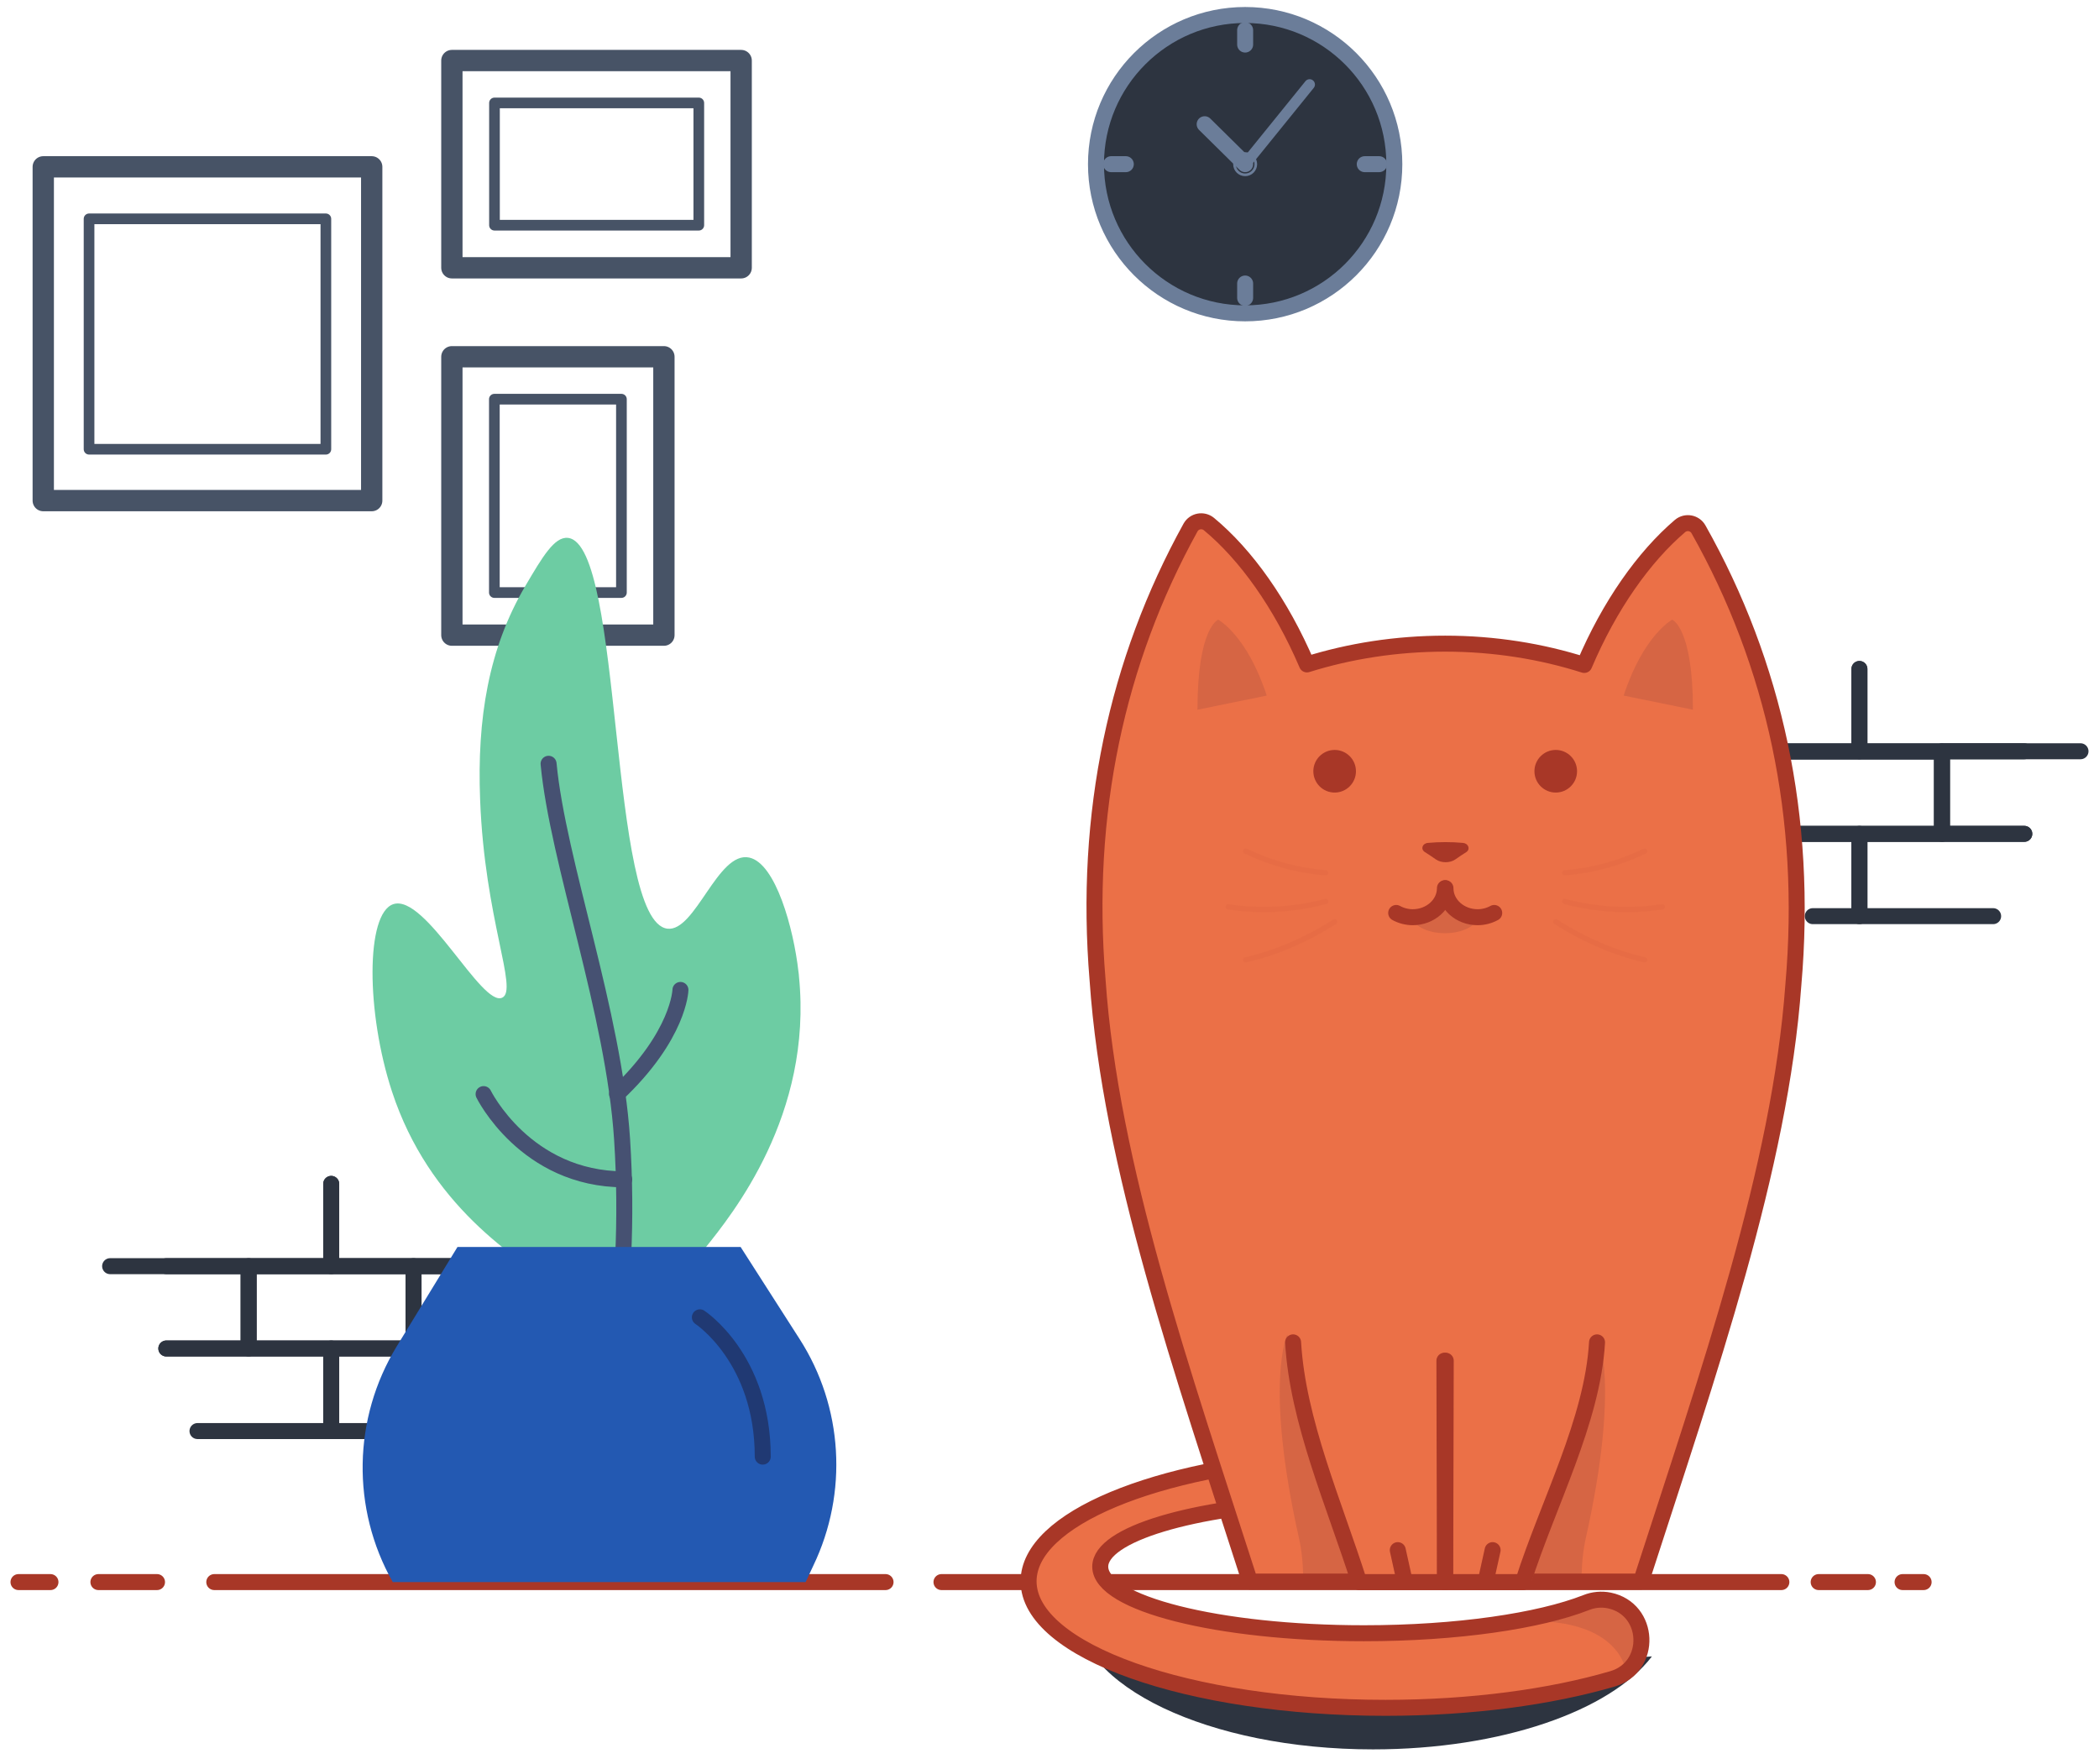 <svg width="138" height="116" viewBox="0 0 138 116" fill="none" xmlns="http://www.w3.org/2000/svg">
<path d="M21.776 77.834V83.245H10.935" stroke="#2D3440" stroke-width="1.051" stroke-miterlimit="10" stroke-linecap="round" stroke-linejoin="round"/>
<path d="M32.599 83.245H21.776V77.834" stroke="#2D3440" stroke-width="1.051" stroke-miterlimit="10" stroke-linecap="round" stroke-linejoin="round"/>
<path d="M27.188 83.245H16.347V88.657H27.188V83.245Z" stroke="#2D3440" stroke-width="1.051" stroke-miterlimit="10" stroke-linecap="round" stroke-linejoin="round"/>
<path d="M24.841 94.086H21.776V88.657H32.599" stroke="#2D3440" stroke-width="1.051" stroke-miterlimit="10" stroke-linecap="round" stroke-linejoin="round"/>
<path d="M10.935 88.657H21.776V94.086H12.984" stroke="#2D3440" stroke-width="1.051" stroke-miterlimit="10" stroke-linecap="round" stroke-linejoin="round"/>
<path d="M7.24 83.245H16.347V88.657H10.935" stroke="#2D3440" stroke-width="1.051" stroke-miterlimit="10" stroke-linecap="round" stroke-linejoin="round"/>
<path d="M34.998 88.657H27.187V83.245H30.935" stroke="#2D3440" stroke-width="1.051" stroke-miterlimit="10" stroke-linecap="round" stroke-linejoin="round"/>
<path d="M122.249 43.981V49.392H133.089" stroke="#2D3440" stroke-width="1.051" stroke-miterlimit="10" stroke-linecap="round" stroke-linejoin="round"/>
<path d="M111.425 49.392H122.248V43.981" stroke="#2D3440" stroke-width="1.051" stroke-miterlimit="10" stroke-linecap="round" stroke-linejoin="round"/>
<path d="M116.834 54.827H127.675V49.415H116.834V54.827Z" stroke="#2D3440" stroke-width="1.051" stroke-miterlimit="10" stroke-linecap="round" stroke-linejoin="round"/>
<path d="M119.183 60.233H122.248V54.821H111.425" stroke="#2D3440" stroke-width="1.051" stroke-miterlimit="10" stroke-linecap="round" stroke-linejoin="round"/>
<path d="M133.089 54.821H122.249V60.233H131.04" stroke="#2D3440" stroke-width="1.051" stroke-miterlimit="10" stroke-linecap="round" stroke-linejoin="round"/>
<path d="M136.784 49.392H127.677V54.821H133.089" stroke="#2D3440" stroke-width="1.051" stroke-miterlimit="10" stroke-linecap="round" stroke-linejoin="round"/>
<path d="M109.026 54.821H116.837V49.392H113.089" stroke="#2D3440" stroke-width="1.051" stroke-miterlimit="10" stroke-linecap="round" stroke-linejoin="round"/>
<path d="M81.863 20.601C87.28 20.601 91.671 16.21 91.671 10.794C91.671 5.377 87.28 0.986 81.863 0.986C76.447 0.986 72.056 5.377 72.056 10.794C72.056 16.21 76.447 20.601 81.863 20.601Z" fill="#2D3440" stroke="#6B7D99" stroke-width="1.051" stroke-miterlimit="10" stroke-linecap="round" stroke-linejoin="round"/>
<path d="M81.863 1.985V2.93V1.985Z" fill="#2D3440"/>
<path d="M81.863 1.985V2.93" stroke="#6B7D99" stroke-width="1.051" stroke-miterlimit="10" stroke-linecap="round" stroke-linejoin="round"/>
<path d="M81.863 18.64V19.585V18.64Z" fill="#2D3440"/>
<path d="M81.863 18.64V19.585" stroke="#6B7D99" stroke-width="1.051" stroke-miterlimit="10" stroke-linecap="round" stroke-linejoin="round"/>
<path d="M90.672 10.794H89.726H90.672Z" fill="#2D3440"/>
<path d="M90.672 10.794H89.726" stroke="#6B7D99" stroke-width="1.051" stroke-miterlimit="10" stroke-linecap="round" stroke-linejoin="round"/>
<path d="M74.017 10.794H73.054H74.017Z" fill="#2D3440"/>
<path d="M74.017 10.794H73.054" stroke="#6B7D99" stroke-width="1.051" stroke-miterlimit="10" stroke-linecap="round" stroke-linejoin="round"/>
<path d="M82.564 10.794C82.564 11.181 82.25 11.494 81.863 11.494C81.476 11.494 81.163 11.181 81.163 10.794C81.163 10.407 81.476 10.093 81.863 10.093C82.25 10.093 82.564 10.407 82.564 10.794Z" fill="#2D3440" stroke="#6B7D99" stroke-width="0.175"/>
<path d="M81.863 10.794L86.101 5.557L81.863 10.794Z" fill="#2D3440"/>
<path d="M81.863 10.794L86.101 5.557" stroke="#6B7D99" stroke-width="0.701" stroke-miterlimit="10" stroke-linecap="round" stroke-linejoin="round"/>
<path d="M79.201 8.167L81.863 10.794L79.201 8.167Z" fill="#2D3440"/>
<path d="M79.201 8.167L81.863 10.794" stroke="#6B7D99" stroke-width="1.051" stroke-miterlimit="10" stroke-linecap="round" stroke-linejoin="round"/>
<path d="M24.438 10.969H2.844V32.913H24.438V10.969Z" stroke="#475366" stroke-width="1.401" stroke-miterlimit="10" stroke-linecap="round" stroke-linejoin="round"/>
<path d="M21.424 29.535V14.387H5.855V29.535H21.424Z" stroke="#475366" stroke-width="0.701" stroke-miterlimit="10" stroke-linecap="round" stroke-linejoin="round"/>
<path d="M48.728 3.981H29.709V17.606H48.728V3.981Z" stroke="#475366" stroke-width="1.401" stroke-miterlimit="10" stroke-linecap="round" stroke-linejoin="round"/>
<path d="M45.943 14.806V6.768H32.51V14.806H45.943Z" stroke="#475366" stroke-width="0.701" stroke-miterlimit="10" stroke-linecap="round" stroke-linejoin="round"/>
<path d="M40.856 38.958V26.244H32.502V38.958H40.856Z" stroke="#475366" stroke-width="0.701" stroke-miterlimit="10" stroke-linecap="round" stroke-linejoin="round"/>
<path d="M43.649 23.456H29.709V41.757H43.649V23.456Z" stroke="#475366" stroke-width="1.401" stroke-miterlimit="10" stroke-linecap="round" stroke-linejoin="round"/>
<path d="M125.085 104.015H126.469" stroke="#A83727" stroke-width="1.051" stroke-miterlimit="10" stroke-linecap="round" stroke-linejoin="round"/>
<path d="M119.569 104.015H122.809" stroke="#A83727" stroke-width="1.051" stroke-miterlimit="10" stroke-linecap="round" stroke-linejoin="round"/>
<path d="M61.898 104.015H117.117" stroke="#A83727" stroke-width="1.051" stroke-miterlimit="10" stroke-linecap="round" stroke-linejoin="round"/>
<path d="M14.088 104.015H58.221" stroke="#A83727" stroke-width="1.051" stroke-miterlimit="10" stroke-linecap="round" stroke-linejoin="round"/>
<path d="M6.47 104.015H10.323" stroke="#A83727" stroke-width="1.051" stroke-miterlimit="10" stroke-linecap="round" stroke-linejoin="round"/>
<path d="M1.216 104.015H3.318" stroke="#A83727" stroke-width="1.051" stroke-miterlimit="10" stroke-linecap="round" stroke-linejoin="round"/>
<path d="M37.013 84.786C33.825 82.755 28.204 79.182 25.769 71.757C24.07 66.573 24.035 60.058 25.857 59.445C27.976 58.744 31.671 66.24 33.02 65.592C34.088 65.084 31.864 60.443 31.566 52.58C31.356 47.221 32.127 42.615 34.543 38.517C35.647 36.643 36.452 35.259 37.345 35.364C41.006 35.785 39.972 60.583 43.878 61.056C45.717 61.284 47.188 55.942 49.254 56.38C51.005 56.748 52.179 61.074 52.494 63.876C52.512 64.016 52.529 64.121 52.529 64.208C53.44 73.298 48.133 79.847 46.347 82.072C43.668 85.364 41.864 86.03 40.463 86.047C38.992 86.03 37.871 85.347 37.013 84.786Z" fill="#6DCCA3"/>
<path d="M36.067 50.215C36.68 56.695 40.358 66.555 40.9 74.909C41.251 80.355 40.918 85.154 40.375 89.094" stroke="#465172" stroke-width="1.051" stroke-miterlimit="10" stroke-linecap="round" stroke-linejoin="round"/>
<path d="M52.967 104.015H25.821C23.089 99.182 23.194 93.245 26.084 88.516L30.077 81.984H48.693L52.564 88.026C55.436 92.492 55.769 98.149 53.474 102.93L52.967 104.015Z" fill="#2359B2"/>
<path d="M44.736 65.084C44.736 65.084 44.665 68.061 40.567 71.932" stroke="#465172" stroke-width="1.051" stroke-miterlimit="10" stroke-linecap="round" stroke-linejoin="round"/>
<path d="M31.794 71.932C31.794 71.932 34.543 77.536 41.04 77.536" stroke="#465172" stroke-width="1.051" stroke-miterlimit="10" stroke-linecap="round" stroke-linejoin="round"/>
<path opacity="0.67" d="M46.014 86.608C46.014 86.608 50.147 89.305 50.147 95.767" stroke="#1E2A54" stroke-width="1.051" stroke-miterlimit="10" stroke-linecap="round" stroke-linejoin="round"/>
<path d="M70.76 105.732C70.76 110.846 79.499 115.014 90.269 115.014C98.711 115.014 105.891 112.474 108.606 108.902L88.203 110.373L70.76 105.732Z" fill="#2D3440"/>
<path d="M105.804 105.224C105.296 105.119 104.753 105.171 104.28 105.364C101.198 106.572 95.804 107.378 89.674 107.378C80.094 107.378 72.336 105.417 72.336 103C72.336 100.863 78.413 99.077 86.452 98.692L87.012 95.767C75.996 96.45 67.625 99.865 67.625 103.963C67.625 108.551 78.133 112.282 91.093 112.282C96.767 112.282 101.968 111.564 106.031 110.373C108.658 109.585 108.501 105.784 105.804 105.224Z" fill="#EB7047"/>
<path opacity="0.26" d="M96.592 107.01L104.998 105.171C104.998 105.171 107.204 105.399 107.607 106.572C108.308 108.569 106.872 109.795 106.872 109.795C106.872 109.795 106.329 105.171 96.592 107.01Z" fill="#9B463D"/>
<path d="M105.804 105.224C105.296 105.119 104.753 105.171 104.28 105.364C101.198 106.572 95.804 107.378 89.674 107.378C80.094 107.378 72.336 105.417 72.336 103C72.336 100.863 78.413 99.077 86.452 98.692L87.012 95.767C75.996 96.45 67.625 99.865 67.625 103.963C67.625 108.551 78.133 112.282 91.093 112.282C96.767 112.282 101.968 111.564 106.031 110.373C108.658 109.585 108.501 105.784 105.804 105.224Z" stroke="#A83727" stroke-width="1.051" stroke-miterlimit="10" stroke-linecap="round" stroke-linejoin="round"/>
<path d="M104.157 43.718C101.355 42.825 98.255 42.317 95.016 42.317C91.793 42.317 88.728 42.807 85.926 43.683C84.228 39.708 81.916 36.468 79.481 34.454C79.096 34.139 78.518 34.244 78.273 34.681C73.422 43.456 71.25 53.49 72.161 64.436C73.002 76.66 77.713 90.093 82.178 103.98H107.888C112.371 90.11 117.029 76.818 117.905 64.751C118.868 53.736 116.662 43.666 111.67 34.804C111.425 34.366 110.847 34.261 110.462 34.576C108.08 36.608 105.821 39.795 104.157 43.718Z" fill="#EB7047"/>
<path opacity="0.26" d="M97.169 60.18C97.169 60.828 96.206 61.354 94.998 61.354C93.807 61.354 92.826 60.828 92.826 60.18L95.015 59.69L97.169 60.18Z" fill="#9B463D"/>
<path opacity="0.26" d="M103.982 103.735C103.982 103.735 103.982 102.352 104.244 101.196C106.556 90.916 105.033 87.746 105.033 87.746L100.164 103.77L103.982 103.735Z" fill="#9B463D"/>
<path opacity="0.26" d="M85.681 103.735C85.681 103.735 85.681 102.352 85.418 101.196C83.106 90.916 84.63 87.746 84.63 87.746L89.499 103.77L85.681 103.735Z" fill="#9B463D"/>
<path d="M104.157 43.718C101.355 42.825 98.255 42.317 95.016 42.317C91.793 42.317 88.728 42.807 85.926 43.683C84.228 39.708 81.916 36.468 79.481 34.454C79.096 34.139 78.518 34.244 78.273 34.681C73.422 43.456 71.25 53.49 72.161 64.436C73.002 76.66 77.713 90.093 82.178 103.98H107.888C112.371 90.11 117.029 76.818 117.905 64.751C118.868 53.736 116.662 43.666 111.67 34.804C111.425 34.366 110.847 34.261 110.462 34.576C108.08 36.608 105.821 39.795 104.157 43.718Z" stroke="#A83727" stroke-width="1.051" stroke-miterlimit="10" stroke-linecap="round" stroke-linejoin="round"/>
<path d="M87.748 52.107C88.521 52.107 89.148 51.48 89.148 50.706C89.148 49.932 88.521 49.305 87.748 49.305C86.974 49.305 86.346 49.932 86.346 50.706C86.346 51.48 86.974 52.107 87.748 52.107Z" fill="#A83727"/>
<path d="M102.283 52.107C103.057 52.107 103.684 51.48 103.684 50.706C103.684 49.932 103.057 49.305 102.283 49.305C101.51 49.305 100.882 49.932 100.882 50.706C100.882 51.48 101.51 52.107 102.283 52.107Z" fill="#A83727"/>
<path d="M96.189 55.417C95.418 55.347 94.648 55.347 93.877 55.417C93.51 55.452 93.387 55.82 93.667 56.012C93.912 56.17 94.157 56.328 94.403 56.503C94.753 56.748 95.331 56.748 95.681 56.503C95.926 56.328 96.171 56.17 96.417 56.012C96.679 55.82 96.539 55.452 96.189 55.417Z" fill="#A83727"/>
<path d="M104.998 88.254C104.7 93.42 102.301 98.849 100.655 104.016C98.956 104.016 95.016 104.016 95.016 104.016L95.051 89.462" fill="#EB7047"/>
<path d="M85.016 88.254C85.313 93.42 88.238 98.849 89.884 104.016C91.583 104.016 94.998 104.016 94.998 104.016L94.963 89.462" fill="#EB7047"/>
<path d="M98.238 60.023C97.922 60.198 97.537 60.303 97.152 60.303C95.978 60.303 95.033 59.445 95.033 58.394" stroke="#A83727" stroke-width="1.051" stroke-miterlimit="10" stroke-linecap="round" stroke-linejoin="round"/>
<path d="M91.793 60.023C92.108 60.198 92.493 60.303 92.879 60.303C94.052 60.303 94.998 59.445 94.998 58.394" stroke="#A83727" stroke-width="1.051" stroke-miterlimit="10" stroke-linecap="round" stroke-linejoin="round"/>
<path d="M104.998 88.254C104.7 93.42 101.776 98.849 100.13 104.016C98.431 104.016 95.016 104.016 95.016 104.016L95.051 89.462" stroke="#A83727" stroke-width="1.051" stroke-miterlimit="10" stroke-linecap="round" stroke-linejoin="round"/>
<path d="M85.016 88.254C85.313 93.42 87.713 98.849 89.359 104.016C91.058 104.016 94.998 104.016 94.998 104.016L94.963 89.462" stroke="#A83727" stroke-width="1.051" stroke-miterlimit="10" stroke-linecap="round" stroke-linejoin="round"/>
<path opacity="0.26" d="M106.749 45.732C108.045 41.757 109.937 40.741 109.937 40.741C109.937 40.741 111.303 41.249 111.303 46.66" fill="#9B463D"/>
<path opacity="0.26" d="M83.282 45.732C81.986 41.757 80.094 40.741 80.094 40.741C80.094 40.741 78.728 41.249 78.728 46.66" fill="#9B463D"/>
<path d="M91.898 101.914L92.336 103.893" stroke="#A83727" stroke-width="1.051" stroke-miterlimit="10" stroke-linecap="round" stroke-linejoin="round"/>
<path d="M98.133 101.914L97.695 103.893" stroke="#A83727" stroke-width="1.051" stroke-miterlimit="10" stroke-linecap="round" stroke-linejoin="round"/>
<g opacity="0.24">
<path opacity="0.24" d="M102.879 59.27C104.998 59.83 107.187 59.935 109.289 59.62" stroke="#A83727" stroke-width="0.35" stroke-miterlimit="10" stroke-linecap="round" stroke-linejoin="round"/>
<path opacity="0.24" d="M102.283 60.601C104.21 61.827 106.206 62.667 108.133 63.105" stroke="#A83727" stroke-width="0.35" stroke-miterlimit="10" stroke-linecap="round" stroke-linejoin="round"/>
<path opacity="0.24" d="M102.879 57.378C104.613 57.256 106.399 56.783 108.133 55.96" stroke="#A83727" stroke-width="0.35" stroke-miterlimit="10" stroke-linecap="round" stroke-linejoin="round"/>
<path opacity="0.24" d="M87.153 59.27C85.034 59.83 82.844 59.935 80.743 59.62" stroke="#A83727" stroke-width="0.35" stroke-miterlimit="10" stroke-linecap="round" stroke-linejoin="round"/>
<path opacity="0.24" d="M87.748 60.601C85.821 61.827 83.825 62.667 81.898 63.105" stroke="#A83727" stroke-width="0.35" stroke-miterlimit="10" stroke-linecap="round" stroke-linejoin="round"/>
<path opacity="0.24" d="M87.152 57.378C85.419 57.256 83.632 56.783 81.898 55.96" stroke="#A83727" stroke-width="0.35" stroke-miterlimit="10" stroke-linecap="round" stroke-linejoin="round"/>
</g>
</svg>
